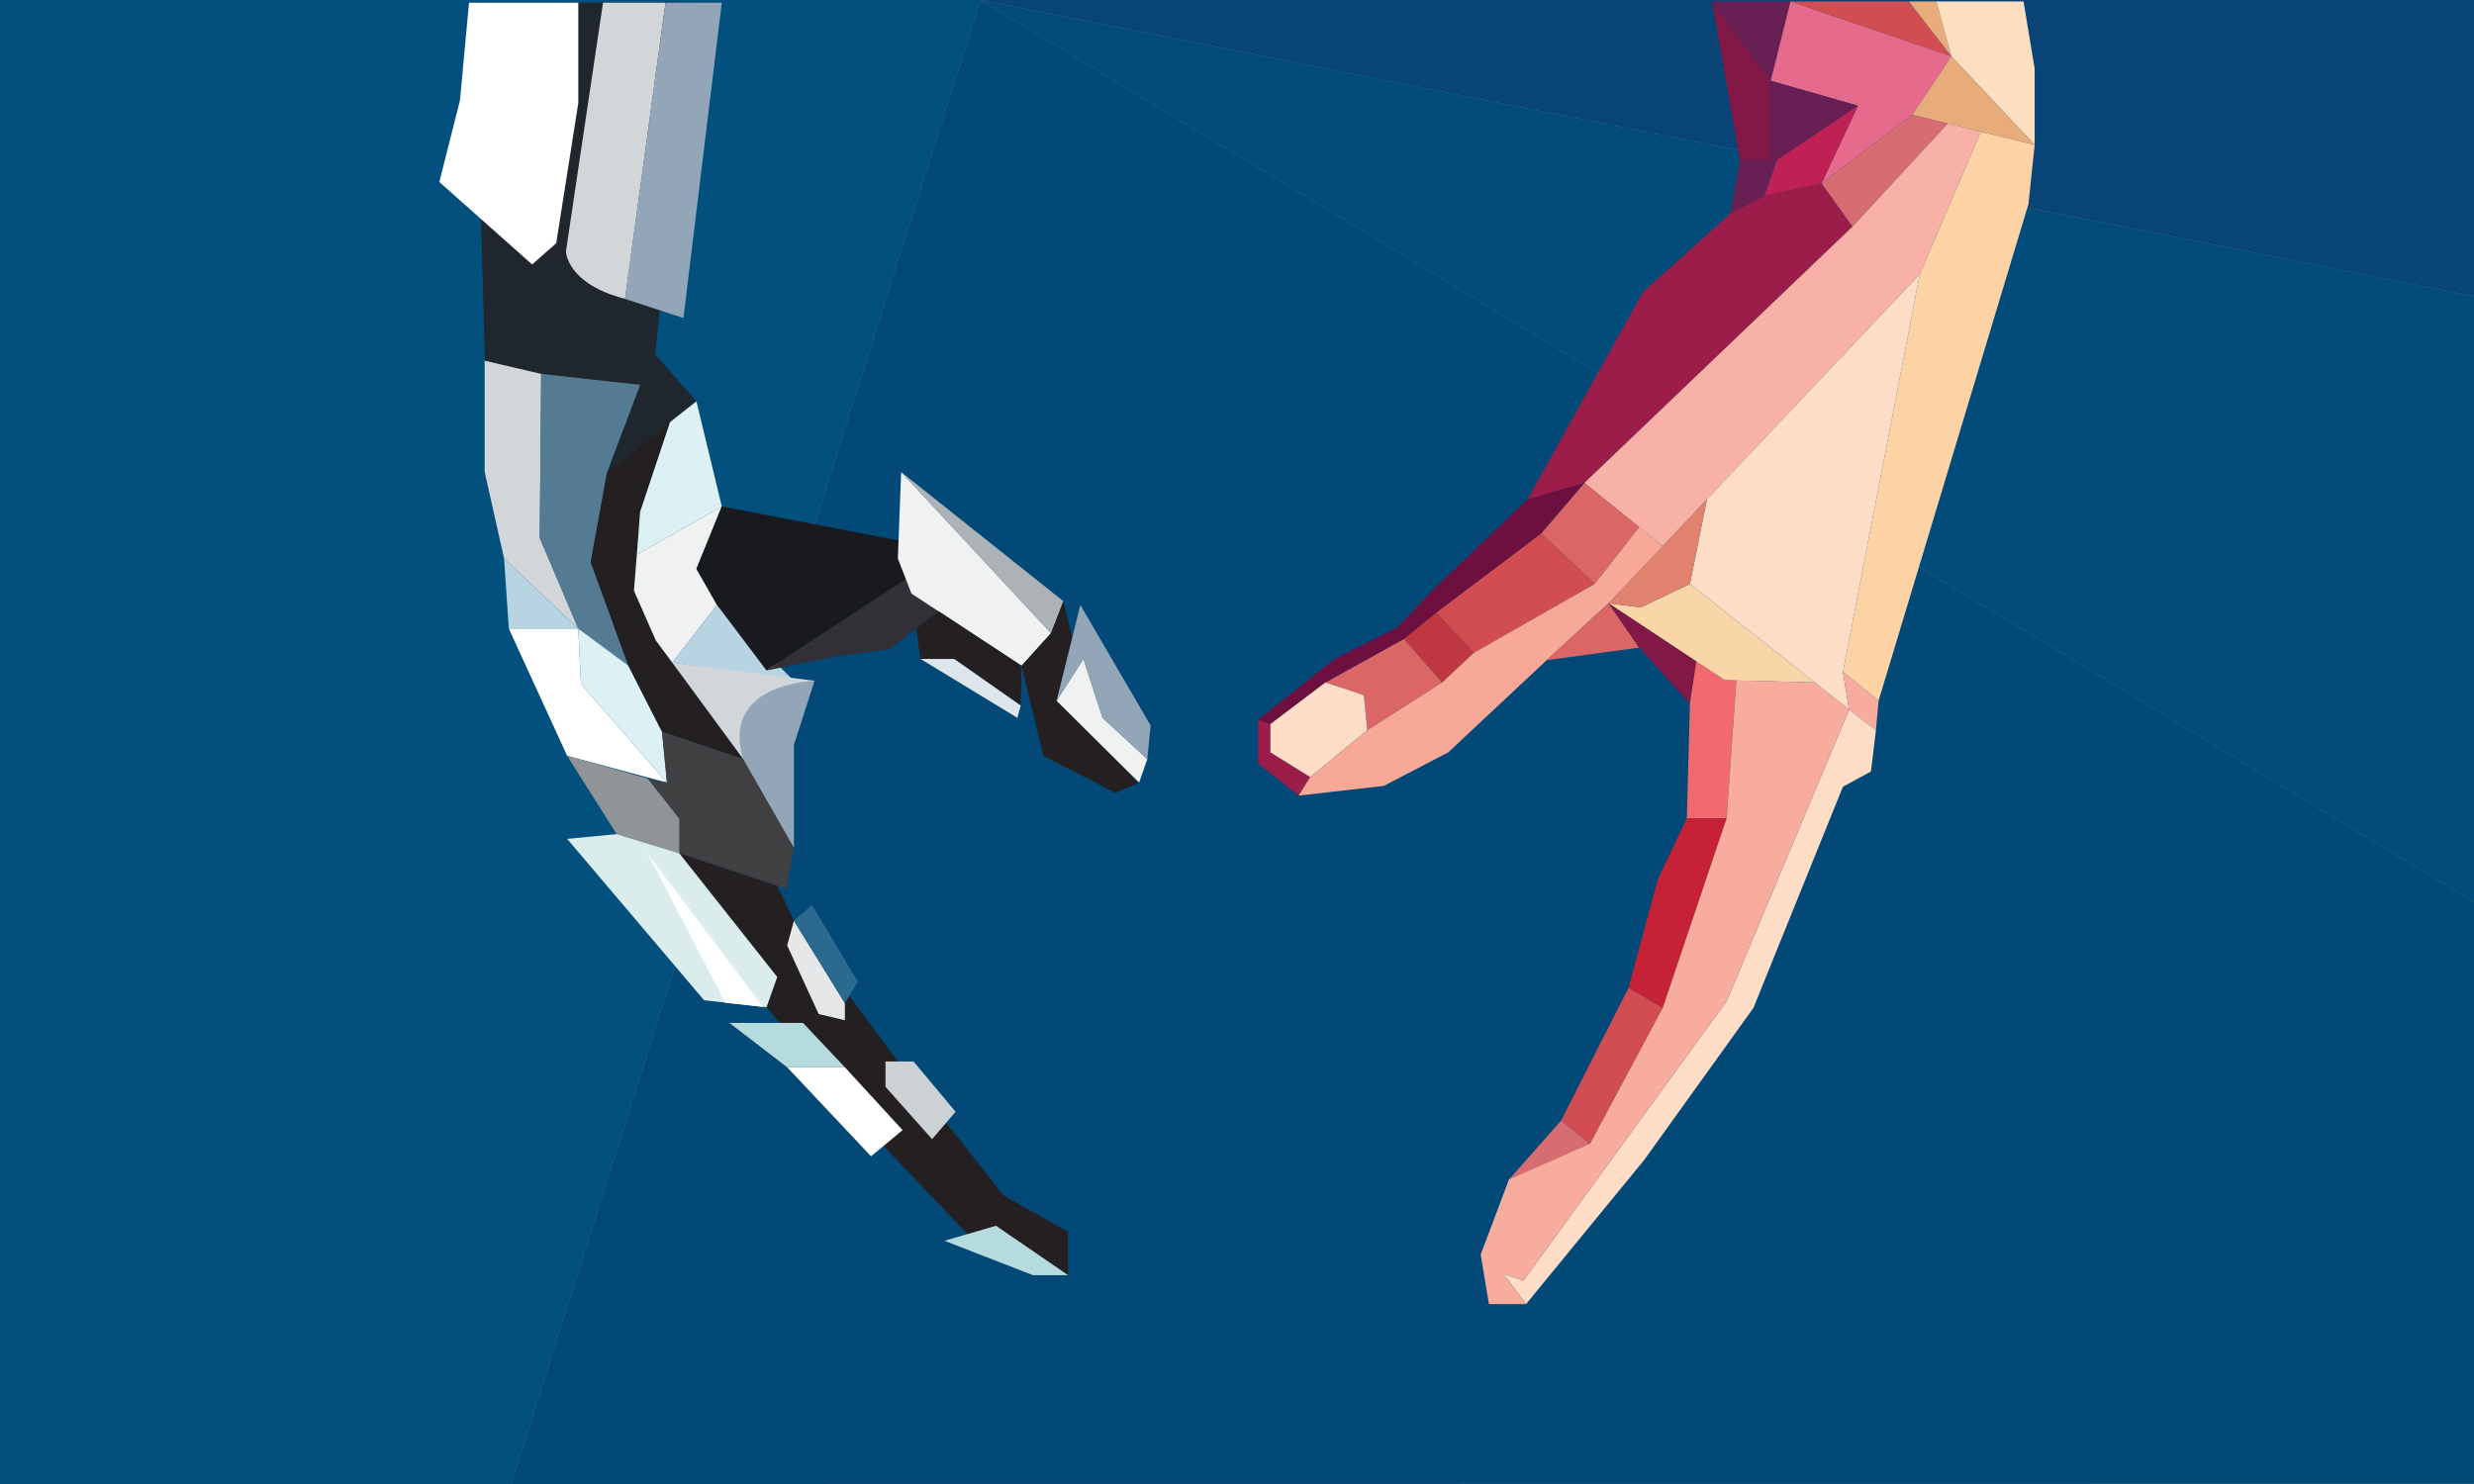 <?xml version="1.0" encoding="utf-8"?>
<!-- Generator: Adobe Illustrator 22.1.0, SVG Export Plug-In . SVG Version: 6.00 Build 0)  -->
<svg version="1.1" id="Слой_1" xmlns="http://www.w3.org/2000/svg" xmlns:xlink="http://www.w3.org/1999/xlink" x="0px" y="0px"
	 viewBox="0 0 1200 720" style="enable-background:new 0 0 1200 720;" xml:space="preserve">
<rect x="0" y="0" width="1200" height="720" fill="#808080" stroke="none"/>
<style type="text/css">
	.st0{fill:#02507E;}
	.st1{fill:#024977;}
	.st2{fill:#014C7B;}
	.st3{fill:#084475;}
	.st4{fill:#811846;}
	.st5{fill:#671F54;}
	.st6{fill:#E56A8B;}
	.st7{fill:#D24D51;}
	.st8{fill:#E8AC7A;}
	.st9{fill:#FDDFBF;}
	.st10{fill:#BF2154;}
	.st11{fill:#D66D72;}
	.st12{fill:#9C1D49;}
	.st13{fill:#F8B1A7;}
	.st14{fill:#FDD2A5;}
	.st15{fill:#FDDDC6;}
	.st16{fill:#F8AC9D;}
	.st17{fill:#F9D6A8;}
	.st18{fill:#E0826D;}
	.st19{fill:#DA6666;}
	.st20{fill:#BF3740;}
	.st21{fill:#6D103F;}
	.st22{fill:#F7A896;}
	.st23{fill:#F16B6E;}
	.st24{fill:#C52236;}
	.st25{fill:#20262D;}
	.st26{fill:#D2D6D8;}
	.st27{fill:#B8D3E1;}
	.st28{fill:#547B92;}
	.st29{fill:#FFFFFF;}
	.st30{fill:#DDF0F3;}
	.st31{fill:#241F21;}
	.st32{fill:#F0F2F2;}
	.st33{fill:#93A6B7;}
	.st34{fill:#181A1E;}
	.st35{fill:#313036;}
	.st36{fill:#404042;}
	.st37{fill:#919496;}
	.st38{fill:#B6DBDE;}
	.st39{fill:#CCD1D4;}
	.st40{fill:#E5E7E9;}
	.st41{fill:#2C698F;}
	.st42{fill:#ADB2B7;}
	.st43{fill:#DDE6EC;}
	.st44{fill:#DAECEC;}
</style>
<g>
	<polygon class="st0" points="475.6,0 248,720 0,720 0,0 	"/>
	<polygon class="st1" points="1200,719.9 1200,437.7 475.6,0 248,720 	"/>
	<polygon class="st2" points="475.6,0 1200,143.7 1200,437.7 	"/>
	<polygon class="st3" points="1200,143.7 1200,0 475.6,0 	"/>
	<g>
		<g>
			<g>
				<polygon class="st4" points="830.5,0.7 843.9,77.7 858.9,77.7 858.9,39.2 				"/>
				<polygon class="st5" points="868.5,0.7 858.9,39.2 830.5,0.7 				"/>
				<polygon class="st6" points="858.9,39.2 901.2,51.3 883.5,89 927.5,55.7 946.5,27.3 868.5,0.7 				"/>
				<polygon class="st7" points="946.5,27.3 925.9,0.7 868.5,0.7 				"/>
				<polygon class="st8" points="946.5,27.3 939.2,0.7 925.9,0.7 				"/>
				<polygon class="st9" points="939.2,0.7 981.5,0.7 986.9,33.3 986.9,70.3 946.5,27.3 				"/>
				<polygon class="st8" points="986.9,70.3 927.5,55.7 946.5,27.3 				"/>
				<polygon class="st5" points="839.2,103.7 843.9,77.7 858.9,77.7 858.9,39.2 901.2,51.3 861.9,77.7 855.9,95 				"/>
				<polygon class="st10" points="855.9,95 883.5,89 901.2,51.3 861.9,77.7 				"/>
				<polygon class="st11" points="883.5,89 898.5,110 944.8,59.9 927.5,55.7 				"/>
				<polygon class="st12" points="839.2,103.7 796.9,141.7 740.9,242.3 768.5,234.3 898.5,110 883.5,89 855.9,95 				"/>
				<polygon class="st13" points="944.8,59.9 960.8,63.9 931.2,133 806.5,265 768.5,234.3 898.5,110 				"/>
				<polygon class="st14" points="986.9,70.3 983.9,99 911.2,340 893.9,326 931.2,133 960.8,63.9 				"/>
				<polygon class="st15" points="931.2,133 893.9,326 896.9,344.3 819.7,283.3 827.9,242.3 				"/>
				<polygon class="st16" points="896.9,344.3 909.9,354.3 911.2,340 893.9,326 				"/>
				<polygon class="st17" points="819.7,283.3 795.9,294.7 780.2,292.7 836.5,330 880.2,331.1 				"/>
				<polygon class="st18" points="827.9,242.3 819.7,283.3 795.9,294.7 780.2,292.7 				"/>
				<polygon class="st19" points="768.5,234.3 795.1,255.7 773.5,283.3 747.5,258.8 				"/>
				<polygon class="st7" points="773.5,283.3 714.9,316.7 696.5,297.3 747.5,258.8 				"/>
				<polygon class="st20" points="714.9,316.7 699.5,331.1 680.9,310 696.5,297.3 				"/>
				<polygon class="st19" points="699.5,331.1 663.2,354.3 661.5,337.3 642.9,331.1 680.9,310 				"/>
				<polygon class="st21" points="740.9,242.3 695.2,286 677.9,304.3 646.9,320 610.2,349.3 616.2,351.3 642.9,331.1 680.9,310 
					696.5,297.3 747.5,258.8 768.5,234.3 				"/>
				<polygon class="st12" points="610.2,349.3 610.2,370.3 629.9,386 635.5,377 616.2,365 616.2,351.3 				"/>
				<polygon class="st15" points="635.5,377 663.2,354.3 661.5,337.3 642.9,331.1 616.2,351.3 616.2,365 				"/>
				<polygon class="st22" points="629.9,386 671.2,381.3 702.5,365 750.2,320.3 780.2,292.7 806.5,265 795.1,255.7 773.5,283.3 
					714.9,316.7 699.5,331.1 663.2,354.3 635.5,377 				"/>
				<polygon class="st19" points="750.2,320.3 795.1,314.2 780.2,292.7 				"/>
				<polygon class="st4" points="822.8,320.9 819.7,341.3 795.1,314.2 780.2,292.7 				"/>
				<polygon class="st23" points="819.7,341.3 818.2,397 837.5,397 842.2,330.1 836.5,330 822.8,320.9 				"/>
				<polygon class="st24" points="818.2,397 804.1,426.7 789.9,479.3 806.5,489 837.5,397 				"/>
				<polygon class="st7" points="789.9,479.3 757.2,543.7 771.2,555 806.5,489 				"/>
				<polygon class="st11" points="757.2,543.7 731.9,572.3 744.5,582 771.2,555 				"/>
				<polygon class="st15" points="909.9,354.3 907.5,374.3 893.9,381.7 850.5,489 797.5,562.8 740.2,632.7 729.2,618 738.9,621.3 
					837.5,485.7 896.9,344.3 				"/>
				<polygon class="st16" points="731.9,572.3 718.2,608.7 722.2,632.7 740.2,632.7 729.2,618 729.2,618 738.9,621.3 837.5,485.7 
					896.9,344.3 880.2,331.1 842.2,330.1 837.5,397 806.5,489 771.2,555 				"/>
			</g>
			<g>
				<path class="st25" d="M294.5,229l43.3-34.3l-20-22.7L335.5,1.3h-105l4.7,173.7c0,0,0,5,75.3,11.7L294.5,229z"/>
				<polygon class="st26" points="235.1,175 235.1,229 244.5,271 280.5,305 261.8,261 262.5,181.4 				"/>
				<polygon class="st27" points="244.5,271 246.8,305 280.5,305 				"/>
				<polygon class="st28" points="262.5,181.4 310.5,186.7 294.5,229 286.5,272.7 304.8,323 280.5,305 261.8,261 				"/>
				<polygon class="st29" points="246.8,305 275.1,366.7 323.5,379.7 281.8,331.8 280.5,305 				"/>
				<polygon class="st30" points="323.5,379.7 321.1,355 304.8,323 280.5,305 281.8,331.8 				"/>
				<polygon class="st31" points="360.5,368.3 321.1,355 304.8,323 286.5,272.7 294.5,229 325,204.8 310.5,248.3 307.5,286.6 
					318.1,310.7 				"/>
				<polygon class="st30" points="337.8,194.7 350.1,245.7 308.9,269.1 310.5,248.3 325,204.8 				"/>
				<polygon class="st32" points="350.1,245.7 337.8,276 347.8,293.5 326.1,321.5 318.1,310.7 307.5,286.6 308.9,269.1 				"/>
				<polygon class="st27" points="347.8,293.5 385.1,330.3 326.1,321.5 				"/>
				<polygon class="st26" points="326.1,321.5 395.1,330.3 360.5,368.3 				"/>
				<path class="st33" d="M395.1,330.3l-10,31v50c0,0-13.7-6-24.7-43S395.1,330.3,395.1,330.3z"/>
				<polygon class="st34" points="350.1,245.7 460.8,267 371.8,325.3 347.8,293.5 337.8,276 				"/>
				<polygon class="st35" points="371.8,325.3 406.1,318.3 431.8,314.9 457.1,295 440,280.6 				"/>
				<polygon class="st36" points="385.1,411.3 381.5,431.3 329.5,414 329.5,397.3 314.1,377.7 323.5,379.7 321.1,355 360.5,368.3 
									"/>
				<polygon class="st37" points="275.1,366.7 299.1,404.7 329.5,414 329.5,397.3 314.1,377.7 				"/>
				<polygon class="st31" points="329.5,414 377,429.8 385.1,446.7 434.5,513.7 486.8,580 518.1,597.7 518.1,618.7 469.5,599 
					430.5,558 371.8,488.7 				"/>
				<polygon class="st38" points="353.8,496.3 389.5,496.3 409.8,517.8 381.8,517.8 				"/>
				<polygon class="st29" points="381.8,517.8 422.5,561 437.8,548.3 409.8,517.8 				"/>
				<polygon class="st39" points="429.5,515 429.5,527.3 452.1,552.7 463.5,539.4 443.1,515 				"/>
				<polygon class="st40" points="409.8,495 397.1,492 381.8,458.7 385.1,446.7 409.8,486.7 				"/>
				<polygon class="st41" points="385.1,446.7 393.8,439 416.1,476.3 409.8,486.7 				"/>
				<polygon class="st38" points="458.1,602 483.1,594.7 518.1,618.7 501.1,618.7 				"/>
				<polygon class="st32" points="437.1,229 435.5,271 442.1,288 495.5,323 509.8,307.2 				"/>
				<polygon class="st42" points="437.1,229 515.8,291.7 509.8,307.2 				"/>
				<polygon class="st31" points="444.4,305 446.5,319.7 462.8,319.7 495.1,342.3 495.5,323 455.2,296.5 				"/>
				<polygon class="st43" points="446.5,319.7 493.5,348.3 495.1,342.3 462.8,319.7 				"/>
				<polygon class="st31" points="515.8,291.7 520.1,309.4 512.5,340 552.5,379.7 541.1,384.7 506.1,366.7 495.5,323 509.8,307.2 
									"/>
				<polygon class="st32" points="552.5,379.7 556.5,368.3 534.8,348.3 525.5,319.7 512.5,340 				"/>
				<polygon class="st33" points="512.5,340 525.5,319.7 534.8,348.3 556.5,368.3 558.1,352 524,293.5 520.1,309.4 				"/>
				<polygon class="st29" points="227.5,1.3 223.1,48.7 213.1,88.3 258.1,128.3 269.8,118 280.5,50 280.5,1.3 				"/>
				<path class="st26" d="M292.5,1.3l-18,120.7c0,0,0.3,15.7,28.7,23L322.8,1.3H292.5z"/>
				<polygon class="st33" points="303.1,145 331.5,154.3 350.1,1.3 322.8,1.3 				"/>
				<polygon class="st44" points="299.1,404.7 275.1,407 341.5,485.3 371.8,488.7 377,474 329.5,414 				"/>
				<polygon class="st29" points="314.1,414 351.8,486.5 370.1,488.5 				"/>
			</g>
		</g>
	</g>
</g>
</svg>
